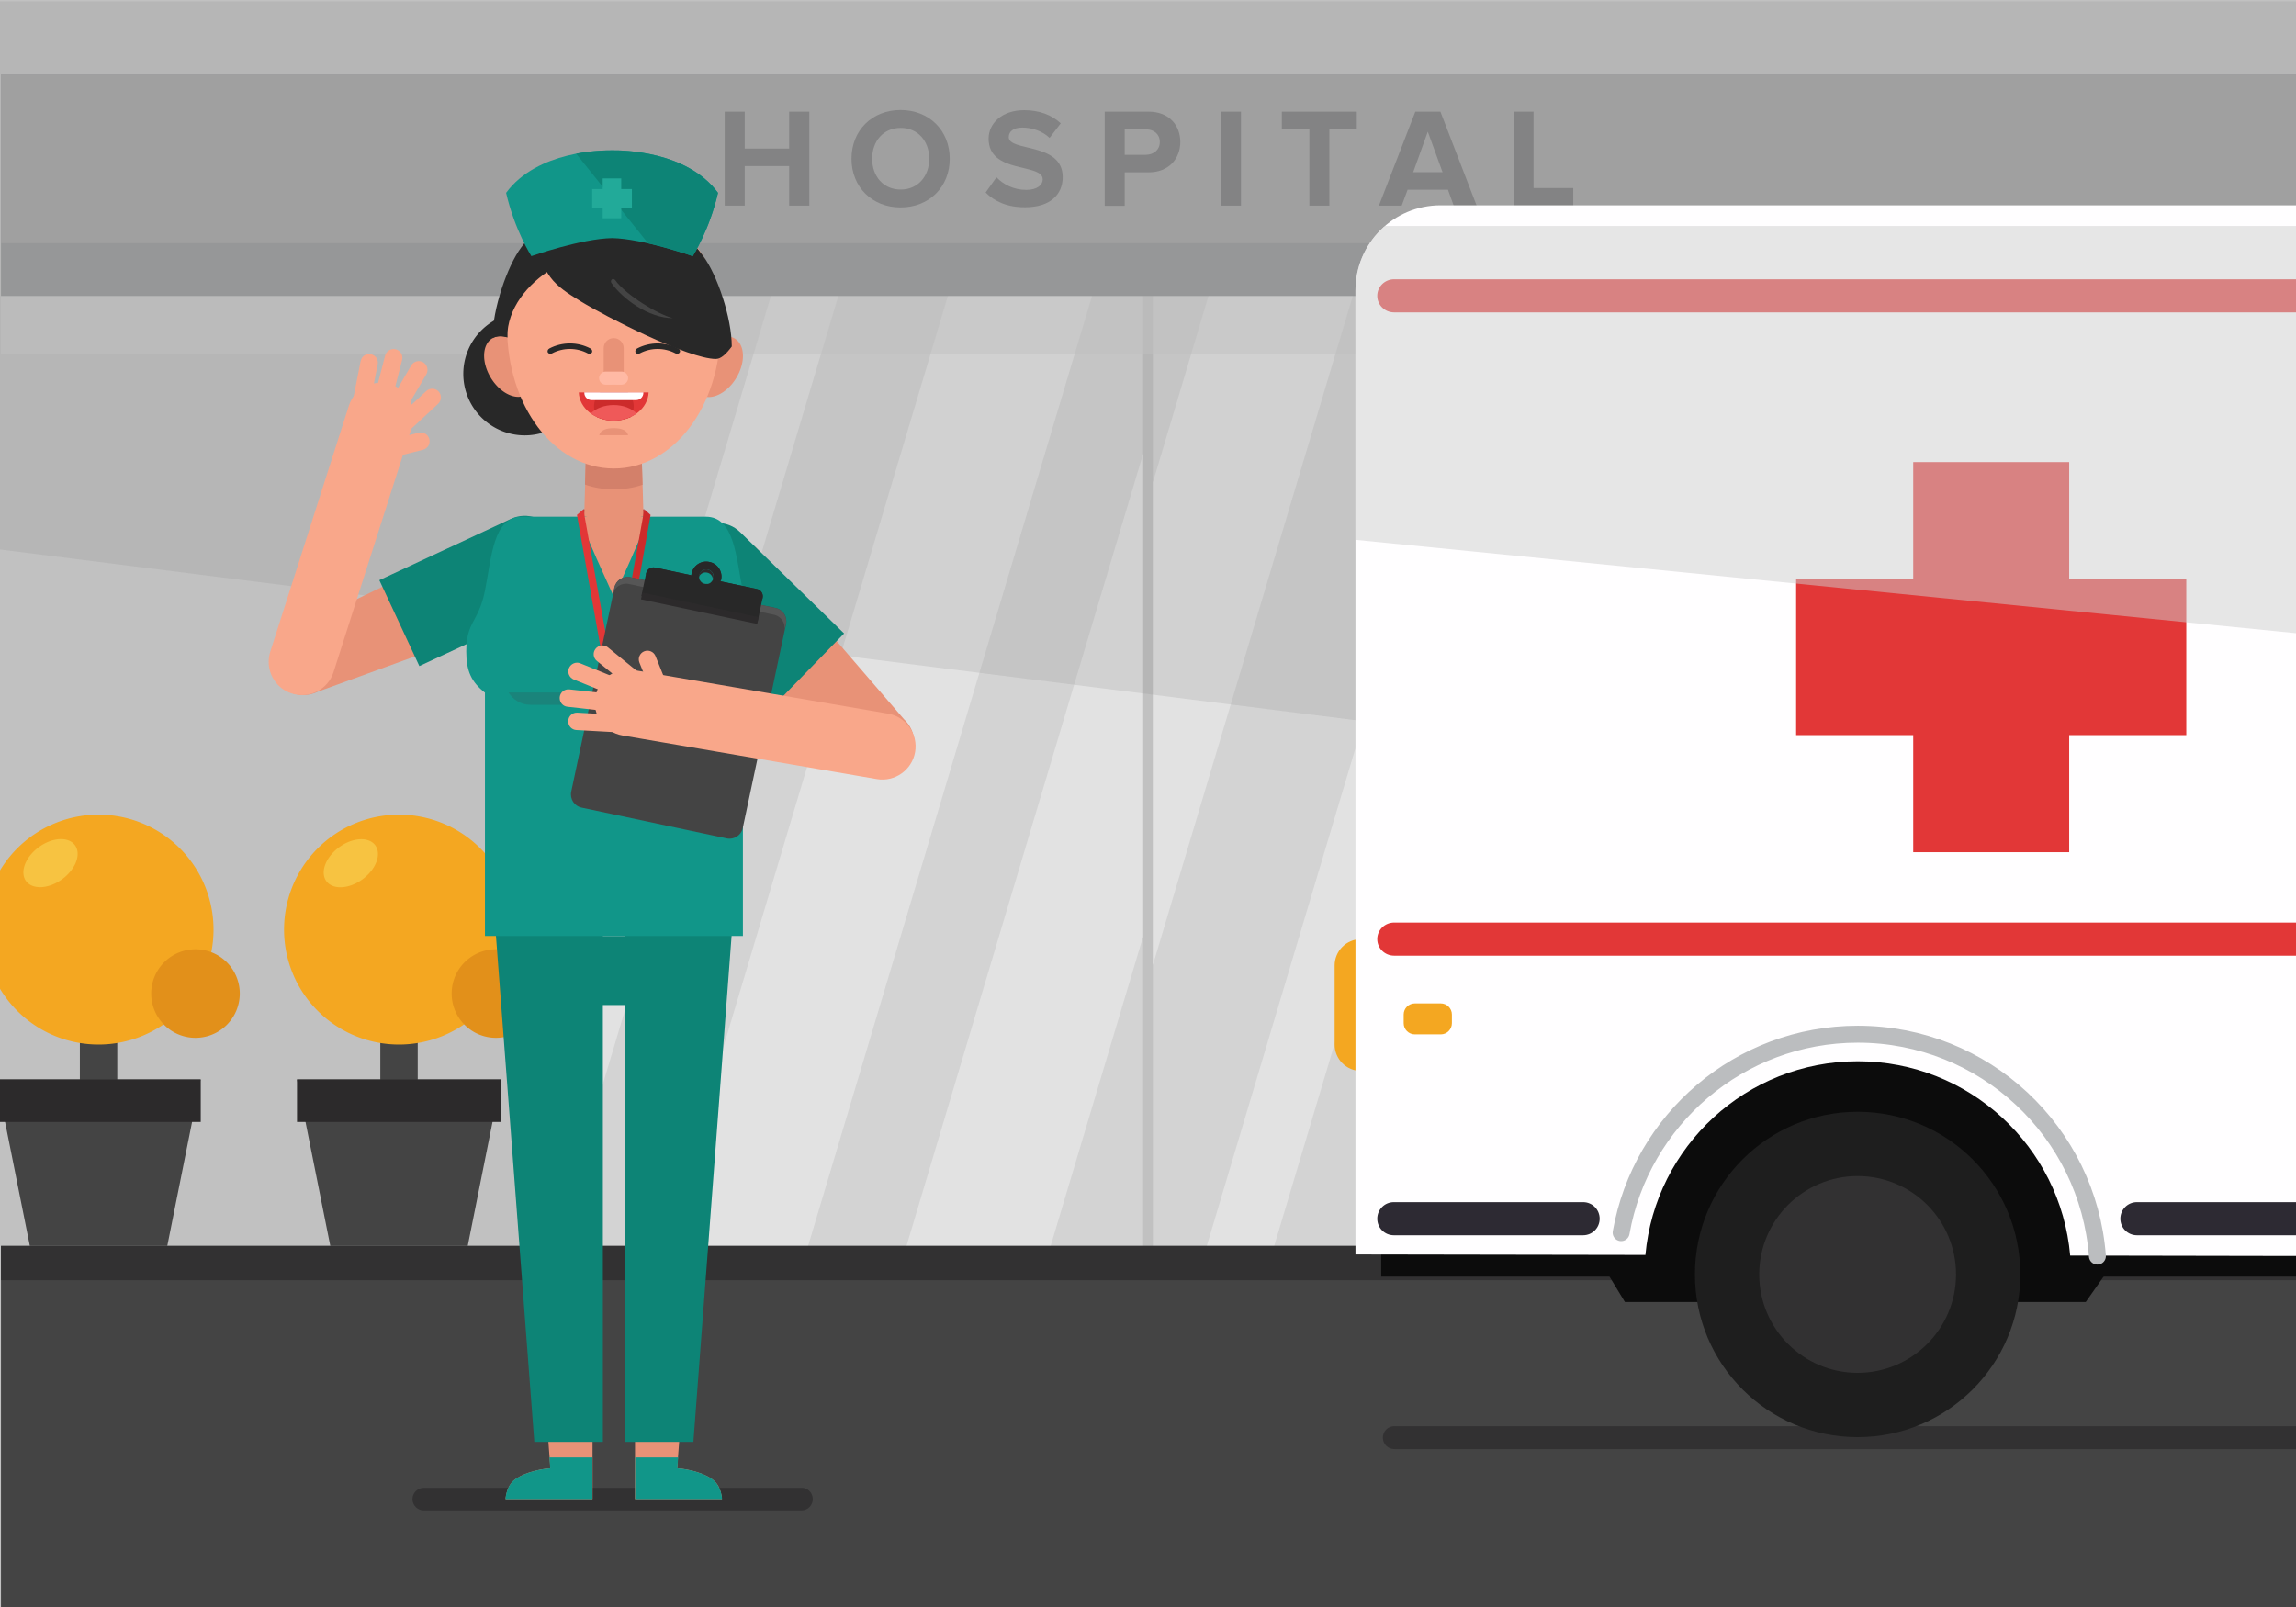 <?xml version="1.0" encoding="utf-8"?>
<svg id="master-artboard" viewBox="0 0 1400 980" version="1.1" xmlns="http://www.w3.org/2000/svg" x="0px" y="0px" style="enable-background:new 0 0 1400 980;" width="1400px" height="980px" xmlns:xlink="http://www.w3.org/1999/xlink">

<path d="M 0 0 H 1400 V 980 H 0 V 0 Z" class="st0" style="fill: rgb(193, 193, 193);" transform="matrix(1, 0, 0, 1, 0, 0)"/>
<g transform="matrix(1, 0, 0, 1, 0, 0)">
		<defs>
			<path d="M 0 0 H 1400 V 980 H 0 V 0 Z" id="SVGID_1_"/>
		</defs>
		<clipPath id="SVGID_2_">
			<use style="overflow:visible;" xlink:href="#SVGID_1_"/>
		</clipPath>
		<g class="st1" style="clip-path: url('#SVGID_2_');">
			<path d="M 231.9 616.9 H 254.7 V 671.2 H 231.9 V 616.9 Z" class="st2" style="fill: rgb(68, 68, 68);"/>
			<path d="M 313.4 566.9 A 70.1 70.1 0 0 1 243.3 637 A 70.1 70.1 0 0 1 173.2 566.9 A 70.1 70.1 0 0 1 243.3 496.8 A 70.1 70.1 0 0 1 313.4 566.9 Z" class="st3" style="fill: rgb(244, 167, 33);"/>
			<path d="M 329.4 605.9 A 27 27 0 0 1 302.4 632.9 A 27 27 0 0 1 275.4 605.9 A 27 27 0 0 1 302.4 578.9 A 27 27 0 0 1 329.4 605.9 Z" class="st4" style="fill: rgb(226, 144, 26);"/>
			
				<path d="M 232.7 526.6 A 18.5 12.1 0 0 1 214.2 538.7 A 18.5 12.1 0 0 1 195.7 526.6 A 18.5 12.1 0 0 1 214.2 514.5 A 18.5 12.1 0 0 1 232.7 526.6 Z" transform="matrix(0.806 -0.591 0.591 0.806 -269.946 228.589)" class="st5" style="fill: rgb(247, 195, 65);"/>
			<path d="M 274.4 658.3 L 212.1 658.3 L 181.1 658.3 L 201.4 759.8 L 212.1 759.8 L 274.4 759.8 L 285.2 759.8 L 305.5 658.3 Z" class="st2" style="fill: rgb(68, 68, 68);"/>
			<path d="M 181.1 658.3 H 305.6 V 684.2 H 181.1 V 658.3 Z" class="st6" style="fill: rgb(44, 42, 43);"/>
		</g>
		<g class="st1" style="clip-path: url('#SVGID_2_');">
			<path d="M 48.7 616.9 H 71.5 V 671.2 H 48.7 V 616.9 Z" class="st2" style="fill: rgb(68, 68, 68);"/>
			<path d="M 130.2 566.9 A 70.1 70.1 0 0 1 60.1 637 A 70.1 70.1 0 0 1 -10 566.9 A 70.1 70.1 0 0 1 60.1 496.8 A 70.1 70.1 0 0 1 130.2 566.9 Z" class="st3" style="fill: rgb(244, 167, 33);"/>
			<path d="M 146.2 605.9 A 27 27 0 0 1 119.2 632.9 A 27 27 0 0 1 92.2 605.9 A 27 27 0 0 1 119.2 578.9 A 27 27 0 0 1 146.2 605.9 Z" class="st4" style="fill: rgb(226, 144, 26);"/>
			
				<path d="M 49.5 526.6 A 18.5 12.1 0 0 1 31 538.7 A 18.5 12.1 0 0 1 12.5 526.6 A 18.5 12.1 0 0 1 31 514.5 A 18.5 12.1 0 0 1 49.5 526.6 Z" transform="matrix(0.806 -0.591 0.591 0.806 -305.407 120.257)" class="st5" style="fill: rgb(247, 195, 65);"/>
			<path d="M 91.2 658.3 L 28.9 658.3 L -2.1 658.3 L 18.2 759.8 L 28.9 759.8 L 91.2 759.8 L 102 759.8 L 122.3 658.3 Z" class="st2" style="fill: rgb(68, 68, 68);"/>
			<path d="M -2.1 658.3 H 122.4 V 684.2 H -2.1 V 658.3 Z" class="st6" style="fill: rgb(44, 42, 43);"/>
		</g>
		<g class="st1" style="clip-path: url('#SVGID_2_');">
			<g>
				<path d="M 367.4 180.4 H 697 V 780.7 H 367.4 V 180.4 Z" class="st7" style="fill: rgb(211, 211, 211);"/>
				<path d="M 703 180.4 H 1032.6 V 780.7 H 703 V 180.4 Z" class="st7" style="fill: rgb(211, 211, 211);"/>
				<path d="M 486.5 780.7 L 398.6 780.7 L 578 180.4 L 665.9 180.4 Z" class="st8" style="fill: rgb(226, 226, 226);"/>
				<path d="M 697 276.8 L 546.5 780.7 L 634.4 780.7 L 697 571.2 Z" class="st8" style="fill: rgb(226, 226, 226);"/>
				<path d="M 703 588.4 L 824.9 180.4 L 736.9 180.4 L 703 294.1 Z" class="st8" style="fill: rgb(226, 226, 226);"/>
				<path d="M 770.7 780.7 L 729.6 780.7 L 908.9 180.4 L 950.1 180.4 Z" class="st8" style="fill: rgb(226, 226, 226);"/>
				<path d="M 367.4 661.8 L 511.2 180.4 L 470.1 180.4 L 367.4 524.1 Z" class="st8" style="fill: rgb(226, 226, 226);"/>
				<path d="M 1032.6 180.4 L 1005.9 180.4 L 826.5 780.7 L 950.1 780.7 L 1032.6 269.8 Z" class="st8" style="fill: rgb(226, 226, 226);"/>
			</g>
		</g>
		<path d="M 0.6 80.7 H 1400.6 V 215.8 H 0.6 V 80.7 Z" class="st9" style="opacity: 0.5; clip-path: url('#SVGID_2_'); fill: rgb(206, 206, 206);"/>
		<path d="M 0.6 45.4 H 1400.6 V 180.5 H 0.6 V 45.4 Z" class="st10" style="clip-path: url('#SVGID_2_'); fill: rgb(152, 154, 155);"/>
		<path d="M 0.6 45.4 H 1400.6 V 148.3 H 0.6 V 45.4 Z" class="st11" style="clip-path: url('#SVGID_2_'); fill: rgb(165, 165, 165);"/>
		<g class="st1" style="clip-path: url('#SVGID_2_');">
			<path class="st12" d="M481.2,125.4v-24.1h-27.1v24.1h-12.2V68.1h12.2v22.5h27.1V68.1h12.3v57.3H481.2z" style="fill: rgb(129, 129, 130);"/>
			<path class="st12" d="M519.2,96.8c0-17.3,12.6-29.7,29.9-29.7c17.4,0,30,12.4,30,29.7c0,17.3-12.6,29.7-30,29.7&#10;&#9;&#9;&#9;&#9;C531.8,126.5,519.2,114.1,519.2,96.8z M566.6,96.8c0-10.7-6.9-18.8-17.4-18.8c-10.6,0-17.4,8.1-17.4,18.8&#10;&#9;&#9;&#9;&#9;c0,10.7,6.8,18.8,17.4,18.8C559.7,115.6,566.6,107.5,566.6,96.8z" style="fill: rgb(129, 129, 130);"/>
			<path class="st12" d="M601,117.4l6.6-9.3c4,4.2,10.3,7.7,18.2,7.7c6.7,0,10-3.1,10-6.4c0-10.1-33-3.2-33-24.8&#10;&#9;&#9;&#9;&#9;c0-9.5,8.3-17.4,21.7-17.4c9.1,0,16.7,2.8,22.3,8l-6.8,8.9c-4.6-4.3-10.8-6.3-16.7-6.3c-5.2,0-8.2,2.3-8.2,5.8&#10;&#9;&#9;&#9;&#9;c0,9.1,32.9,3,32.9,24.4c0,10.5-7.5,18.4-22.9,18.4C614.3,126.5,606.3,122.8,601,117.4z" style="fill: rgb(129, 129, 130);"/>
			<path class="st12" d="M673.6,125.4V68.1h26.8c12.5,0,19.3,8.4,19.3,18.5c0,10-6.9,18.5-19.3,18.5h-14.6v20.4H673.6z M707.2,86.6&#10;&#9;&#9;&#9;&#9;c0-4.8-3.6-7.7-8.4-7.7h-13v15.5h13C703.6,94.3,707.2,91.3,707.2,86.6z" style="fill: rgb(129, 129, 130);"/>
			<path class="st12" d="M744.5,125.4V68.1h12.2v57.3H744.5z" style="fill: rgb(129, 129, 130);"/>
			<path class="st12" d="M798.4,125.4V78.8h-16.8V68.1h45.7v10.7h-16.7v46.6H798.4z" style="fill: rgb(129, 129, 130);"/>
			<path class="st12" d="M886.4,125.4l-3.5-9.7h-24.6l-3.6,9.7h-13.9L863,68.1h15.3l22.1,57.3H886.4z M870.6,80.3l-8.9,24.7h17.9&#10;&#9;&#9;&#9;&#9;L870.6,80.3z" style="fill: rgb(129, 129, 130);"/>
			<path class="st12" d="M922.9,125.4V68.1h12.2v46.6h24.2v10.7H922.9z" style="fill: rgb(129, 129, 130);"/>
		</g>
		<path d="M 0.6 759.8 H 1400.6 V 980.8 H 0.6 V 759.8 Z" class="st13" style="clip-path: url('#SVGID_2_'); fill: rgb(68, 68, 68);"/>
		<path class="st14" d="M1714.3,876.7c0,3.9-3.1,7-7,7H850.2c-3.9,0-7-3.1-7-7l0,0c0-3.9,3.1-7,7-7h857.1&#10;&#9;&#9;&#9;C1711.2,869.7,1714.3,872.8,1714.3,876.7L1714.3,876.7z" style="clip-path: url('#SVGID_2_'); fill: rgb(50, 49, 50);"/>
		<path d="M 0.6 759.8 H 1400.6 V 780.7 H 0.6 V 759.8 Z" class="st14" style="clip-path: url('#SVGID_2_'); fill: rgb(50, 49, 50);"/>
		<path d="M -0.1 0.8 L -0.1 335.1 L 1400.6 511.5 L 1400.6 0.8 Z" class="st15" style="opacity: 0.2; clip-path: url('#SVGID_2_'); fill: rgb(140, 140, 140);"/>
		<g class="st1" style="clip-path: url('#SVGID_2_');">
			<path class="st16" d="M193.8,421.8c-10,4.9-22.2,0.7-27.1-9.3l0,0c-4.9-10.1-0.7-22.2,9.3-27.1l120.3-58&#10;&#9;&#9;&#9;&#9;c10.1-4.9,22.2-0.7,27.1,9.3l0,0c4.9,10.1,10.4,33,0.3,37.9L193.8,421.8z" style="fill: rgb(232, 146, 119);"/>
			<path class="st17" d="M255.7,406.2l80.3-37.4c9.9-4.6,14.2-16.4,9.6-26.3l-7.7-16.5c-4.6-9.9-16.4-14.2-26.3-9.6l-80.3,37.4&#10;&#9;&#9;&#9;&#9;L255.7,406.2z" style="fill: rgb(13, 132, 118);"/>
			<g>
				<path class="st18" d="M495.6,914.2c0,3.8-3.1,6.9-6.9,6.9H258.4c-3.8,0-6.9-3.1-6.9-6.9l0,0c0-3.8,3.1-6.9,6.9-6.9h230.3&#10;&#9;&#9;&#9;&#9;&#9;C492.5,907.2,495.6,910.3,495.6,914.2L495.6,914.2z" style="fill: rgb(50, 49, 50);"/>
				<g>
					<g>
						<g>
							<path class="st16" d="M313,903.1c4.8-4.4,14.7-7.1,22.6-7.7l-15.6-207.1h41.3v225.9h-53C308.3,914.2,308.6,907.1,313,903.1z" style="fill: rgb(232, 146, 119);"/>
							<path d="M 367.6 879.3 L 367.6 564 L 301.9 564 L 325.8 879.3 Z" class="st17" style="fill: rgb(13, 132, 118);"/>
							<path class="st16" d="M435.5,903.1c-4.8-4.4-14.7-7.1-22.6-7.7l15.6-207.1h-41.3v225.9h53C440.2,914.2,440,907.1,435.5,903.1&#10;&#9;&#9;&#9;&#9;&#9;&#9;&#9;&#9;z" style="fill: rgb(232, 146, 119);"/>
							<path d="M 380.9 879.3 L 380.9 564 L 446.6 564 L 422.8 879.3 Z" class="st17" style="fill: rgb(13, 132, 118);"/>
							<path d="M 340.9 570.8 H 414.8 V 612.9 H 340.9 V 570.8 Z" class="st17" style="fill: rgb(13, 132, 118);"/>
							<path class="st19" d="M413.5,888.8l-0.5,6.6c7.9,0.6,17.8,3.3,22.6,7.7c4.4,4.1,4.7,11.1,4.7,11.1h-53v-25.4H413.5z" style="fill: rgb(17, 150, 137);"/>
							<path class="st19" d="M335,888.8l0.5,6.6c-7.9,0.6-17.8,3.3-22.6,7.7c-4.4,4.1-4.7,11.1-4.7,11.1h53v-25.4H335z" style="fill: rgb(17, 150, 137);"/>
						</g>
						<g>
							<path d="M 355.7 310.6 H 392.9 V 315.2 H 355.7 V 310.6 Z" id="XMLID_272_" class="st20" style="fill: rgb(181, 36, 36);"/>
							<path d="M 392.5 318.9 L 356.1 318.9 L 358.2 247.2 L 390.4 247.2 Z" class="st16" style="fill: rgb(232, 146, 119);"/>
							<path class="st21" d="M356.7,295.5c5.6,2,11.4,2.9,17.5,2.9c6.1,0,12-0.8,17.6-2.8l-1.5-47.6h-32.2L356.7,295.5z" style="fill: rgb(211, 128, 106);"/>
							<g>
								<path d="M 357.5 228 A 37.5 37.5 0 0 1 320 265.5 A 37.5 37.5 0 0 1 282.5 228 A 37.5 37.5 0 0 1 320 190.5 A 37.5 37.5 0 0 1 357.5 228 Z" class="st22" style="fill: rgb(40, 40, 40);"/>
								
									<path d="M 323.9 223.4 A 13.2 20.1 0 0 1 310.7 243.5 A 13.2 20.1 0 0 1 297.5 223.4 A 13.2 20.1 0 0 1 310.7 203.3 A 13.2 20.1 0 0 1 323.9 223.4 Z" transform="matrix(0.855 -0.518 0.518 0.855 -70.819 193.467)" class="st16" style="fill: rgb(232, 146, 119);"/>
								
									<path d="M 451 223.4 A 13.2 20.1 0 0 1 437.8 243.5 A 13.2 20.1 0 0 1 424.6 223.4 A 13.2 20.1 0 0 1 437.8 203.3 A 13.2 20.1 0 0 1 451 223.4 Z" transform="matrix(-0.855 -0.518 0.518 -0.855 696.26 641.439)" class="st16" style="fill: rgb(232, 146, 119);"/>
							</g>
							<path class="st23" d="M439.4,199.5c0,49-29.2,86.2-65.1,86.2c-36.6,0-65.1-38.3-65.1-86.2c0-49,29.2-71.5,65.1-71.5&#10;&#9;&#9;&#9;&#9;&#9;&#9;&#9;&#9;C410.2,128,439.4,150.6,439.4,199.5z" style="fill: rgb(249, 167, 138);"/>
							<path class="st16" d="M383,265.4c-0.7-3.2-4.4-4.3-8.8-4.3c-4.4,0-8.1,1.1-8.8,4.3H383z" style="fill: rgb(232, 146, 119);"/>
							<path class="st22" d="M374.3,116.1c9.2,0-9.5,15.9-21.3,21.5c0,24.8-0.9,16.8-16.1,26.1c-15.4,9.5-27.6,24.5-27.6,41.9&#10;&#9;&#9;&#9;&#9;&#9;&#9;&#9;&#9;c-3-0.7-6.1-0.9-9,0.6c0-17.7,9-43.9,17.5-55.3C332.6,130.8,351,116.1,374.3,116.1z" style="fill: rgb(40, 40, 40);"/>
							<path class="st22" d="M372.1,121.2c-9.2,0-31.4,9.9-43.6,21.5c0,24.8,10.3,31.7,25.5,41c15.4,9.5,66,35.2,82.5,35.2&#10;&#9;&#9;&#9;&#9;&#9;&#9;&#9;&#9;c3.1,0,6.3-3,9.7-7.6c0-17.7-9-43.9-17.5-55.3C413.8,135.9,395.4,121.2,372.1,121.2z" style="fill: rgb(40, 40, 40);"/>
							<path class="st16" d="M551.2,438.6c8.2,7.7,8.6,20.5,0.9,28.6l0,0c-7.7,8.2-20.5,8.6-28.6,0.9l-96.9-91.9&#10;&#9;&#9;&#9;&#9;&#9;&#9;&#9;&#9;c-8.2-7.7-8.6-20.5-0.9-28.6l0,0c7.7-8.2,27.2-21.4,35.3-13.7L551.2,438.6z" style="fill: rgb(232, 146, 119);"/>
							<path class="st17" d="M514.7,386.3l-63.4-61.8c-7.8-7.6-20.3-7.5-28,0.4l-12.7,13c-7.6,7.8-7.5,20.3,0.4,28l63.4,61.8&#10;&#9;&#9;&#9;&#9;&#9;&#9;&#9;&#9;L514.7,386.3z" style="fill: rgb(13, 132, 118);"/>
							<path class="st19" d="M452.9,360.2c-4.1-20.3-5-45.1-22.5-45.1h-41.3h-3.6h-67.3c-17.6,0-18.4,24.8-22.5,45.1&#10;&#9;&#9;&#9;&#9;&#9;&#9;&#9;&#9;c-3.9,19.6-11.4,18.5-11.4,37.1c0,12,3.2,18.7,11.4,25.1v148.4h89.8h3.6h63.9V422.4c8.2-6.4,11.4-13.1,11.4-25.1&#10;&#9;&#9;&#9;&#9;&#9;&#9;&#9;&#9;C464.3,378.7,456.9,379.9,452.9,360.2z" style="fill: rgb(17, 150, 137);"/>
							<path class="st16" d="M374.3,306.2c-6,0-14.2,9-18,9c-3.8,0-3.2,0-3.2,0c7.5,19,14,32.7,21.2,48.8&#10;&#9;&#9;&#9;&#9;&#9;&#9;&#9;&#9;c7.3-16.1,13.7-29.9,21.2-48.8c0,0,0.8,0-3.3,0C388.5,315.1,380.1,306.2,374.3,306.2z" style="fill: rgb(232, 146, 119);"/>
						</g>
					</g>
					<path class="st24" d="M310.1,422.3c2.8,4.5,7.7,7.5,13.3,7.5h101.7c5.6,0,10.5-3,13.3-7.5H310.1z" style="opacity: 0.2; fill: rgb(64, 64, 65);"/>
					<path class="st2" d="M410.2,194c-14.8,0-30.9-12-37.4-21.5c-0.5-0.7-0.3-1.6,0.3-2.1l0,0c0.6-0.5,1.5-0.3,2,0.4&#10;&#9;&#9;&#9;&#9;&#9;&#9;C381.6,179.9,401.3,191.8,410.2,194z" style="fill: rgb(68, 68, 68);"/>
				</g>
				<path class="st19" d="M437.8,117.6c-19-25.8-58.8-26-64.6-25.9c-5.8-0.1-45.6,0.1-64.6,25.9c5.2,22.7,15.4,38.6,15.4,38.6&#10;&#9;&#9;&#9;&#9;&#9;s30.6-10.7,49.2-11c18.6,0.3,49.2,11,49.2,11S432.6,140.3,437.8,117.6z" style="fill: rgb(17, 150, 137);"/>
				<path class="st17" d="M395.2,148.4c14.2,3.2,27.2,7.8,27.2,7.8s10.2-15.9,15.4-38.6c-19-25.8-58.8-26-64.6-25.9&#10;&#9;&#9;&#9;&#9;&#9;c-2.5,0-11.2,0-21.9,2L395.2,148.4z" style="fill: rgb(13, 132, 118);"/>
				<g>
					<path class="st16" d="M380.3,228.4c0,3.4-2.7,6.1-6.1,6.1l0,0c-3.4,0-6.1-2.7-6.1-6.1v-16.1c0-3.4,2.7-6.1,6.1-6.1l0,0&#10;&#9;&#9;&#9;&#9;&#9;&#9;c3.4,0,6.1,2.7,6.1,6.1V228.4z" style="fill: rgb(232, 146, 119);"/>
					<path class="st25" d="M383,230.6c0-2.2-1.8-4-4-4h-9.7c-2.2,0-4,1.8-4,4l0,0c0,2.2,1.8,4,4,4h9.7&#10;&#9;&#9;&#9;&#9;&#9;&#9;C381.3,234.5,383,232.7,383,230.6L383,230.6z" style="fill: rgb(255, 185, 164);"/>
				</g>
				<g>
					<path class="st26" d="M352.9,239.3c0.4,9.6,9.8,17.2,21.3,17.2c11.5,0,20.9-7.6,21.3-17.2H352.9z" style="fill: rgb(226, 55, 55);"/>
					<path class="st27" d="M362.2,247.9c0,2.4,0.7,4.6,1.9,6.5c3,1.4,6.5,2.1,10.2,2.1c3.7,0,7.1-0.8,10.2-2.1&#10;&#9;&#9;&#9;&#9;&#9;&#9;c1.2-1.9,1.9-4.1,1.9-6.5c0-3.4-1.4-6.4-3.6-8.6h-16.8C363.6,241.5,362.2,244.5,362.2,247.9z" style="fill: rgb(204, 43, 43);"/>
					<path class="st28" d="M387.9,244c2.4,0,4.4-2,4.4-4.4c0-0.1,0-0.2,0-0.3h-36c0,0.1,0,0.2,0,0.3c0,2.4,2,4.4,4.4,4.4H387.9z" style="fill: rgb(255, 255, 255);"/>
					<path class="st29" d="M388.2,252.1c-3.2-3.1-8.2-5.1-14-5.1c-5.7,0-10.8,2-14,5.1c3.7,2.7,8.6,4.4,14,4.4&#10;&#9;&#9;&#9;&#9;&#9;&#9;C379.6,256.5,384.5,254.8,388.2,252.1z" style="fill: rgb(239, 89, 89);"/>
				</g>
				<g>
					<path class="st22" d="M360.9,215c-0.5,0.8-1.6,1-2.5,0.5c-6.8-3.6-15-3.6-21.8,0c-0.9,0.5-2,0.3-2.5-0.5l0,0&#10;&#9;&#9;&#9;&#9;&#9;&#9;c-0.5-0.8-0.1-2,0.9-2.5c7.8-4.1,17.2-4.1,25,0C361,213,361.4,214.2,360.9,215L360.9,215z" style="fill: rgb(40, 40, 40);"/>
					<path class="st22" d="M414.4,215c-0.5,0.8-1.6,1-2.5,0.5c-6.8-3.6-15-3.6-21.8,0c-0.9,0.5-2,0.3-2.5-0.5l0,0&#10;&#9;&#9;&#9;&#9;&#9;&#9;c-0.5-0.8-0.1-2,0.9-2.5c7.8-4.1,17.2-4.1,25,0C414.6,213,415,214.2,414.4,215L414.4,215z" style="fill: rgb(40, 40, 40);"/>
				</g>
			</g>
			<path d="M 385.3 115.3 L 378.8 115.3 L 378.8 108.8 L 367.5 108.8 L 367.5 115.3 L 361.1 115.3 L 361.1 126.6 L 367.5 126.6 L 367.5 133.1 L 378.8 133.1 L 378.8 126.6 L 385.3 126.6 Z" class="st30" style="fill: rgb(34, 170, 153);"/>
			<g id="XMLID_273_">
				<g id="XMLID_193_">
					<path id="XMLID_266_" class="st31" d="M361.1,471.8v-33c0-2.4,2-4.4,4.4-4.4H383c2.4,0,4.4,2,4.4,4.4v33c0,2.4-2,4.4-4.4,4.4&#10;&#9;&#9;&#9;&#9;&#9;&#9;h-17.5C363.1,476.2,361.1,474.2,361.1,471.8z" style="fill: rgb(199, 200, 202);"/>
					<path id="XMLID_274_" class="st31" d="M381.1,432.9h-13.6c-2.2,0-5.4,2.2-6.2,4.4l3.7-2.8c0,0.9,0.7,1.6,1.6,1.6h-0.9h1h15.2&#10;&#9;&#9;&#9;&#9;&#9;&#9;c0.9,0,1.6-0.8,1.6-1.7l3.7,2.8C386.4,435.1,383.3,432.9,381.1,432.9z" style="fill: rgb(199, 200, 202);"/>
					<g id="XMLID_263_">
						<path d="M 367.9 436.7 A 0.9 0.9 0 0 1 367 437.6 A 0.9 0.9 0 0 1 366.1 436.7 A 0.9 0.9 0 0 1 367 435.8 A 0.9 0.9 0 0 1 367.9 436.7 Z" id="XMLID_265_" class="st32" style="fill: rgb(220, 221, 222);"/>
						<path d="M 382.4 436.7 A 0.9 0.9 0 0 1 381.5 437.6 A 0.9 0.9 0 0 1 380.6 436.7 A 0.9 0.9 0 0 1 381.5 435.8 A 0.9 0.9 0 0 1 382.4 436.7 Z" id="XMLID_264_" class="st32" style="fill: rgb(220, 221, 222);"/>
					</g>
					<path id="XMLID_262_" class="st28" d="M362.8,473.1v-32.6c0-0.8,0.7-1.5,1.5-1.5h20c0.8,0,1.5,0.7,1.5,1.5v32.6&#10;&#9;&#9;&#9;&#9;&#9;&#9;c0,0.8-0.7,1.5-1.5,1.5h-20C363.5,474.5,362.8,473.9,362.8,473.1z" style="fill: rgb(255, 255, 255);"/>
					<path id="XMLID_261_" class="st32" d="M377.1,437.4h-5.6c-0.4,0-0.7-0.3-0.7-0.7l0,0c0-0.4,0.3-0.7,0.7-0.7h5.6&#10;&#9;&#9;&#9;&#9;&#9;&#9;c0.4,0,0.7,0.3,0.7,0.7l0,0C377.9,437.1,377.5,437.4,377.1,437.4z" style="fill: rgb(220, 221, 222);"/>
					<g id="XMLID_206_">
						<path d="M 369.3 443 H 379.4 V 453.1 H 369.3 V 443 Z" id="XMLID_260_" class="st33" style="fill: rgb(27, 74, 109);"/>
						<g id="XMLID_251_">
							<defs>
								<path d="M 369.3 443 H 379.4 V 453.1 H 369.3 V 443 Z" id="XMLID_252_"/>
							</defs>
							<clipPath id="XMLID_2_">
								<use style="overflow:visible;" xlink:href="#XMLID_252_"/>
							</clipPath>
						</g>
					</g>
					<path d="M 365.2 460 H 383.5 V 462.5 H 365.2 V 460 Z" id="XMLID_205_" class="st32" style="fill: rgb(220, 221, 222);"/>
					<path d="M 365.2 463.8 H 383.5 V 466.3 H 365.2 V 463.8 Z" id="XMLID_196_" class="st32" style="fill: rgb(220, 221, 222);"/>
					<path d="M 369.3 455.9 H 379.4 V 456.5 H 369.3 V 455.9 Z" id="XMLID_195_" class="st32" style="fill: rgb(220, 221, 222);"/>
					<path d="M 372.1 454.5 H 376.5 V 455.1 H 372.1 V 454.5 Z" id="XMLID_194_" class="st32" style="fill: rgb(220, 221, 222);"/>
				</g>
				<g id="XMLID_191_">
					<g id="XMLID_270_">
						<path d="M 392.9 310.6 L 371.9 427 L 376.6 427 L 396.7 314 Z" id="XMLID_271_" class="st27" style="fill: rgb(204, 43, 43);"/>
					</g>
					<path d="M 355.7 310.6 L 376.6 427 L 371.9 427 L 351.8 314 Z" id="XMLID_269_" class="st26" style="fill: rgb(226, 55, 55);"/>
					<path d="M 371.9 426.9 H 376.6 V 436.1 H 371.9 V 426.9 Z" id="XMLID_268_" class="st29" style="fill: rgb(239, 89, 89);"/>
					<path d="M 371.4 430.9 H 377.1 V 432.3 H 371.4 V 430.9 Z" id="XMLID_267_" class="st26" style="fill: rgb(226, 55, 55);"/>
				</g>
			</g>
			<g>
				<path class="st23" d="M255.3,263.9c2.9-0.7,5.7,1,6.5,3.9l0,0c0.7,2.9-1,5.7-3.9,6.5l-13.5,3.4c-2.9,0.7-5.7-1-6.5-3.9l0,0&#10;&#9;&#9;&#9;&#9;&#9;c-0.7-2.9,1-5.7,3.9-6.5L255.3,263.9z" style="fill: rgb(249, 167, 138);"/>
				<path class="st23" d="M225.4,247c-0.6,2.9-3.3,4.8-6.2,4.2l0,0c-2.9-0.6-4.8-3.3-4.2-6.2l4.9-24.8c0.6-2.9,3.3-4.8,6.2-4.2l0,0&#10;&#9;&#9;&#9;&#9;&#9;c2.9,0.6,4.8,3.3,4.2,6.2L225.4,247z" style="fill: rgb(249, 167, 138);"/>
				<path class="st23" d="M238.9,243.9c-0.7,2.9-3.6,4.6-6.5,3.9l0,0c-2.8-0.7-4.6-3.6-3.9-6.5l6.3-24.4c0.7-2.8,3.6-4.6,6.5-3.9&#10;&#9;&#9;&#9;&#9;&#9;l0,0c2.8,0.7,4.6,3.6,3.9,6.5L238.9,243.9z" style="fill: rgb(249, 167, 138);"/>
				<path class="st23" d="M250.7,222.9c1.5-2.6,4.7-3.4,7.3-2l0,0c2.5,1.5,3.4,4.7,2,7.3L247.2,250c-1.5,2.6-4.7,3.4-7.3,2l0,0&#10;&#9;&#9;&#9;&#9;&#9;c-2.5-1.5-3.4-4.7-2-7.3L250.7,222.9" style="fill: rgb(249, 167, 138);"/>
				<path class="st23" d="M248.7,263.4c-2.1,2-5.5,1.9-7.5-0.2l0,0c-2-2.1-1.9-5.5,0.2-7.5l18.5-17.2c2.1-2,5.5-1.9,7.5,0.2l0,0&#10;&#9;&#9;&#9;&#9;&#9;c2,2.1,1.9,5.5-0.2,7.5L248.7,263.4z" style="fill: rgb(249, 167, 138);"/>
				<path class="st23" d="M212.7,247.5c3.4-10.7,14.8-16.5,25.5-13.1l0,0c10.7,3.4,16.5,14.8,13.1,25.5l-47.9,149.9&#10;&#9;&#9;&#9;&#9;&#9;c-3.4,10.7-14.8,16.5-25.5,13.1l0,0c-10.7-3.4-16.5-14.8-13.1-25.5L212.7,247.5z" style="fill: rgb(249, 167, 138);"/>
			</g>
			<g>
				<g>
					<path class="st2" d="M452.9,505c-0.9,4.4-5.3,7.2-9.7,6.3l-88.6-18.8c-4.4-0.9-7.2-5.3-6.3-9.7l26.4-124.5&#10;&#9;&#9;&#9;&#9;&#9;&#9;c0.9-4.4,5.3-7.2,9.7-6.3l88.6,18.8c4.4,0.9,7.2,5.3,6.3,9.7L452.9,505z" style="fill: rgb(68, 68, 68);"/>
					<g>
						<path class="st34" d="M472.9,370.8l-88.6-18.8c-4.4-0.9-8.8,1.9-9.7,6.3l-0.9,4.1c0.9-4.4,5.3-7.2,9.7-6.3l88.6,18.8&#10;&#9;&#9;&#9;&#9;&#9;&#9;&#9;c4.4,0.9,7.2,5.3,6.3,9.7l0.9-4.1C480.2,376.1,477.3,371.7,472.9,370.8z" style="fill: rgb(86, 86, 86);"/>
					</g>
					<g>
						<path class="st22" d="M462.1,378.4l2.9-13.8c0.5-2.4-1-4.9-3.5-5.4l-22.1-4.7c0.1-0.3,0.2-0.6,0.3-0.9c1.1-5-2.1-9.9-7.1-10.9&#10;&#9;&#9;&#9;&#9;&#9;&#9;&#9;c-5-1.1-9.9,2.1-10.9,7.1c-0.1,0.3-0.1,0.6-0.2,1l-22.1-4.7c-2.4-0.5-4.9,1-5.4,3.5l-2.9,13.8L462.1,378.4z M431.6,347.3&#10;&#9;&#9;&#9;&#9;&#9;&#9;&#9;c2.4,0.5,4,2.9,3.4,5.3c-0.1,0.3-0.2,0.6-0.3,0.9c-0.1,0.3-0.3,0.6-0.6,0.9c0,0,0,0,0,0.1c-0.1,0.1-0.1,0.1-0.2,0.2&#10;&#9;&#9;&#9;&#9;&#9;&#9;&#9;c0,0-0.1,0.1-0.1,0.1c-0.1,0.1-0.1,0.1-0.2,0.2c0,0-0.1,0.1-0.1,0.1c-0.1,0.1-0.1,0.1-0.2,0.2c0,0-0.1,0.1-0.1,0.1&#10;&#9;&#9;&#9;&#9;&#9;&#9;&#9;c-0.1,0-0.1,0.1-0.2,0.1c0,0-0.1,0.1-0.1,0.1c-0.1,0-0.1,0.1-0.2,0.1c-0.1,0-0.2,0.1-0.3,0.1c-0.1,0-0.2,0.1-0.2,0.1&#10;&#9;&#9;&#9;&#9;&#9;&#9;&#9;c-0.1,0-0.1,0.1-0.2,0.1c-0.1,0-0.1,0-0.2,0c-0.1,0-0.1,0-0.2,0.1c-0.1,0-0.1,0-0.2,0c-0.1,0-0.2,0-0.2,0c-0.1,0-0.1,0-0.2,0&#10;&#9;&#9;&#9;&#9;&#9;&#9;&#9;c-0.1,0-0.2,0-0.2,0c-0.1,0-0.1,0-0.2,0c-0.1,0-0.2,0-0.3,0c0,0-0.1,0-0.1,0c-0.1,0-0.3,0-0.4-0.1c-0.1,0-0.3-0.1-0.4-0.1&#10;&#9;&#9;&#9;&#9;&#9;&#9;&#9;c0,0-0.1,0-0.1,0c-0.1,0-0.2-0.1-0.3-0.1c-0.1,0-0.1,0-0.2-0.1c-0.1,0-0.2-0.1-0.2-0.1c-0.1,0-0.1-0.1-0.2-0.1&#10;&#9;&#9;&#9;&#9;&#9;&#9;&#9;c-0.1,0-0.1-0.1-0.2-0.1c0,0-0.1-0.1-0.1-0.1c-0.1,0-0.1-0.1-0.2-0.1c0,0-0.1-0.1-0.1-0.1c-0.1-0.1-0.1-0.1-0.2-0.2&#10;&#9;&#9;&#9;&#9;&#9;&#9;&#9;c-0.1-0.1-0.1-0.1-0.2-0.2c-0.1-0.1-0.1-0.2-0.2-0.2c0-0.1-0.1-0.1-0.1-0.2c0,0-0.1-0.1-0.1-0.1c0-0.1-0.1-0.1-0.1-0.2&#10;&#9;&#9;&#9;&#9;&#9;&#9;&#9;c0,0-0.1-0.1-0.1-0.1c0-0.1-0.1-0.1-0.1-0.2c0,0,0-0.1-0.1-0.1c0-0.1-0.1-0.2-0.1-0.2c0,0,0-0.1,0-0.1c0-0.1-0.1-0.2-0.1-0.3&#10;&#9;&#9;&#9;&#9;&#9;&#9;&#9;c0,0,0,0,0-0.1c-0.1-0.3-0.1-0.7-0.1-1c0-0.3,0-0.7,0.1-1C426.9,348.3,429.2,346.8,431.6,347.3z" style="fill: rgb(40, 40, 40);"/>
						<g>
							<path class="st22" d="M461.5,359.2l-22.1-4.7c0.1-0.3,0.2-0.6,0.3-0.9c1.1-5-2.1-9.9-7.1-10.9c-5-1.1-9.9,2.1-10.9,7.1&#10;&#9;&#9;&#9;&#9;&#9;&#9;&#9;&#9;c-0.1,0.3-0.1,0.6-0.2,1l-22.1-4.7c-2.4-0.5-4.9,1-5.4,3.5l-0.4,1.9c0.5-2.4,2.9-4,5.4-3.5l22.1,4.7c0-0.3,0.1-0.6,0.2-1&#10;&#9;&#9;&#9;&#9;&#9;&#9;&#9;&#9;c1.1-5,5.9-8.2,10.9-7.1c5,1.1,8.2,5.9,7.1,10.9c-0.1,0.3-0.2,0.6-0.3,0.9l22.1,4.7c2.4,0.5,4,2.9,3.5,5.4l0.4-1.9&#10;&#9;&#9;&#9;&#9;&#9;&#9;&#9;&#9;C465.6,362.1,464,359.7,461.5,359.2z" style="fill: rgb(40, 40, 40);"/>
							<path class="st6" d="M431.2,349.2c2.1,0.4,3.5,2.3,3.5,4.3c0.1-0.3,0.2-0.6,0.3-0.9c0.5-2.4-1-4.8-3.4-5.3&#10;&#9;&#9;&#9;&#9;&#9;&#9;&#9;&#9;c-2.4-0.5-4.8,1-5.3,3.4c-0.1,0.3-0.1,0.7-0.1,1C427.1,349.8,429.1,348.7,431.2,349.2z" style="fill: rgb(44, 42, 43);"/>
							
								<path d="M 390.4 368.6 H 462.9 V 372.8 H 390.4 V 368.6 Z" transform="matrix(-0.978 -0.207 0.207 -0.978 767.259 821.807)" class="st6" style="fill: rgb(44, 42, 43);"/>
						</g>
					</g>
				</g>
			</g>
			<g>
				<path class="st23" d="M389.9,404.1c-1.1-2.7,0.2-5.8,2.9-6.9l0,0c2.7-1.1,5.8,0.2,6.9,2.9l5.2,12.9c1.1,2.7-0.2,5.8-2.9,6.9l0,0&#10;&#9;&#9;&#9;&#9;&#9;c-2.7,1.1-5.8-0.2-6.9-2.9L389.9,404.1z" style="fill: rgb(249, 167, 138);"/>
				<path class="st23" d="M377.3,436c2.9,0.2,5.2,2.7,5,5.6l0,0c-0.1,2.9-2.6,5.2-5.6,5l-25.2-1.4c-2.9-0.1-5.2-2.6-5-5.6l0,0&#10;&#9;&#9;&#9;&#9;&#9;c0.1-2.9,2.6-5.2,5.6-5L377.3,436z" style="fill: rgb(249, 167, 138);"/>
				<path class="st23" d="M372.3,423.2c2.9,0.3,5,2.9,4.7,5.9l0,0c-0.3,2.9-2.9,5-5.9,4.7l-25.1-2.8c-2.9-0.3-5-2.9-4.7-5.9l0,0&#10;&#9;&#9;&#9;&#9;&#9;c0.3-2.9,2.9-5,5.9-4.7L372.3,423.2z" style="fill: rgb(249, 167, 138);"/>
				<path class="st23" d="M349.9,414.4c-2.7-1.1-4.1-4.2-3-6.9l0,0c1.1-2.7,4.2-4.1,6.9-3l23.4,9.5c2.7,1.1,4.1,4.2,3,6.9l0,0&#10;&#9;&#9;&#9;&#9;&#9;c-1.1,2.7-4.2,4.1-6.9,3L349.9,414.4" style="fill: rgb(249, 167, 138);"/>
				<path class="st23" d="M390.2,410.7c2.3,1.8,2.7,5.2,0.8,7.5l0,0c-1.8,2.3-5.2,2.7-7.5,0.8L364,403.1c-2.3-1.8-2.7-5.2-0.8-7.5&#10;&#9;&#9;&#9;&#9;&#9;l0,0c1.8-2.3,5.2-2.7,7.5-0.8L390.2,410.7z" style="fill: rgb(249, 167, 138);"/>
				<path class="st23" d="M379.5,448.5c-11-1.9-18.4-12.4-16.5-23.4l0,0c1.9-11,12.4-18.4,23.4-16.5l155.1,26.6&#10;&#9;&#9;&#9;&#9;&#9;c11,1.9,18.4,12.4,16.5,23.4l0,0c-1.9,11-12.4,18.4-23.4,16.5L379.5,448.5z" style="fill: rgb(249, 167, 138);"/>
			</g>
		</g>
		<g class="st1" style="clip-path: url('#SVGID_2_');">
			<g>
				<path d="M 1845 763.8 L 1623 763.8 L 1641.3 794 L 1845 794 Z" class="st35" style="fill: rgb(12, 12, 12);"/>
				<path d="M 1271.8 794 L 990.8 794 L 972.5 763.8 L 1293 763.8 Z" class="st35" style="fill: rgb(12, 12, 12);"/>
				<path d="M 1945.9 778.5 L 842.2 778.5 L 842.2 584.7 L 1664.7 564.6 L 2083.8 665.1 Z" class="st35" style="fill: rgb(12, 12, 12);"/>
				<path class="st3" d="M2117.6,637c0,8.9-7.2,16.1-16.1,16.1h-24.6c-8.9,0-16.1-7.2-16.1-16.1v-48.2c0-8.9,7.2-16.1,16.1-16.1&#10;&#9;&#9;&#9;&#9;&#9;h24.6c8.9,0,16.1,7.2,16.1,16.1V637z" style="fill: rgb(244, 167, 33);"/>
				<path class="st3" d="M870.6,637c0,8.9-7.2,16.1-16.1,16.1h-24.6c-8.9,0-16.1-7.2-16.1-16.1v-48.2c0-8.9,7.2-16.1,16.1-16.1h24.6&#10;&#9;&#9;&#9;&#9;&#9;c8.9,0,16.1,7.2,16.1,16.1V637z" style="fill: rgb(244, 167, 33);"/>
				<path class="st36" d="M2103.5,731.9V540.5c0,0-0.9-25.5-13.9-37.5c-13-12.1-159-64.1-159-64.1L1894.7,203v-25.9&#10;&#9;&#9;&#9;&#9;&#9;c0-28.7-23.2-51.9-51.9-51.9H878.4c-28.7,0-51.9,23.2-51.9,51.9V203v76.7V765l176.8,0.3c6-66.2,61.7-118.1,129.5-118.1&#10;&#9;&#9;&#9;&#9;&#9;c67.9,0,123.7,52.1,129.5,118.5l491.6,0.9c5.4-67.5,61.9-120.7,130.8-120.7c56.6,0,104.8,35.8,123.2,86H2103.5z" style="fill: rgb(255, 254, 255);"/>
				<path class="st26" d="M2088.9,572.7c0,5.6-4.6,10.1-10.3,10.1H850.1c-5.7,0-10.3-4.5-10.3-10.1l0,0c0-5.6,4.6-10.1,10.3-10.1&#10;&#9;&#9;&#9;&#9;&#9;h1228.5C2084.3,562.6,2088.9,567.1,2088.9,572.7L2088.9,572.7z" style="fill: rgb(226, 55, 55);"/>
				<path class="st18" d="M1898.9,416.9c0,12.1-9.8,22-22,22h-44.5c-12.1,0-22-9.8-22-22V287.3c0-12.1,9.8-22,22-22h22.2&#10;&#9;&#9;&#9;&#9;&#9;c12.1,0,22,9.8,22,22L1898.9,416.9z" style="fill: rgb(50, 49, 50);"/>
				<path class="st37" d="M1231.9,777.2c0,54.8-44.4,99.2-99.2,99.2c-54.8,0-99.2-44.4-99.2-99.2c0-54.8,44.4-99.2,99.2-99.2&#10;&#9;&#9;&#9;&#9;&#9;C1187.5,678,1231.9,722.4,1231.9,777.2z" style="fill: rgb(30, 30, 30);"/>
				<path class="st18" d="M1192.7,777.2c0,33.1-26.9,60-60,60c-33.1,0-60-26.9-60-60c0-33.1,26.9-60,60-60&#10;&#9;&#9;&#9;&#9;&#9;C1165.9,717.2,1192.7,744.1,1192.7,777.2z" style="fill: rgb(50, 49, 50);"/>
				<path class="st37" d="M1983.9,777.2c0,54.8-44.4,99.2-99.2,99.2c-54.8,0-99.2-44.4-99.2-99.2c0-54.8,44.4-99.2,99.2-99.2&#10;&#9;&#9;&#9;&#9;&#9;C1939.5,678,1983.9,722.4,1983.9,777.2z" style="fill: rgb(30, 30, 30);"/>
				<path class="st18" d="M1945.9,777.2c0,33.8-27.4,61.2-61.2,61.2c-33.8,0-61.2-27.4-61.2-61.2c0-33.8,27.4-61.2,61.2-61.2&#10;&#9;&#9;&#9;&#9;&#9;C1918.5,716,1945.9,743.4,1945.9,777.2z" style="fill: rgb(50, 49, 50);"/>
				<path class="st3" d="M1987.1,624c0,3.7-3,6.8-6.8,6.8h-15.8c-3.7,0-6.8-3-6.8-6.8v-5.3c0-3.7,3-6.8,6.8-6.8h15.8&#10;&#9;&#9;&#9;&#9;&#9;c3.7,0,6.8,3,6.8,6.8V624z" style="fill: rgb(244, 167, 33);"/>
				<path class="st3" d="M885.3,624c0,3.7-3,6.8-6.8,6.8h-15.8c-3.7,0-6.8-3-6.8-6.8v-5.3c0-3.7,3-6.8,6.8-6.8h15.8&#10;&#9;&#9;&#9;&#9;&#9;c3.7,0,6.8,3,6.8,6.8V624z" style="fill: rgb(244, 167, 33);"/>
				<g>
					<path class="st38" d="M988.5,751.7c12.1-68.7,72.1-121,144.3-121c77.2,0,140.4,59.6,146.1,135.3" style="fill: none; stroke: rgb(187, 189, 191); stroke-width: 10.332; stroke-linecap: round; stroke-linejoin: round; stroke-miterlimit: 10;"/>
					<path class="st38" d="M1738.7,766.1c5.7-75.7,68.9-135.3,146-135.3c60.4,0,112.2,36.5,134.6,88.7" style="fill: none; stroke: rgb(187, 189, 191); stroke-width: 10.332; stroke-linecap: round; stroke-linejoin: round; stroke-miterlimit: 10;"/>
					<path d="M 1584.9 766.1 L 1584.9 228.4 L 1790.1 228.4 L 1790.1 665.4" class="st38" style="fill: none; stroke: rgb(187, 189, 191); stroke-width: 10.332; stroke-linecap: round; stroke-linejoin: round; stroke-miterlimit: 10;"/>
					<path d="M 1790.1 540.5 L 2103.5 540.5" class="st38" style="fill: none; stroke: rgb(187, 189, 191); stroke-width: 10.332; stroke-linecap: round; stroke-linejoin: round; stroke-miterlimit: 10;"/>
					<path d="M 1610.9 700.5 H 1664.8 V 716.5 H 1610.9 V 700.5 Z" class="st38" style="fill: none; stroke: rgb(187, 189, 191); stroke-width: 10.332; stroke-linecap: round; stroke-linejoin: round; stroke-miterlimit: 10;"/>
					<path d="M 1610.9 730.4 H 1664.8 V 746.4 H 1610.9 V 730.4 Z" class="st38" style="fill: none; stroke: rgb(187, 189, 191); stroke-width: 10.332; stroke-linecap: round; stroke-linejoin: round; stroke-miterlimit: 10;"/>
				</g>
				<path d="M 1747.5 456.4 H 1762.3 V 513.4 H 1747.5 V 456.4 Z" class="st38" style="fill: none; stroke: rgb(187, 189, 191); stroke-width: 10.332; stroke-linecap: round; stroke-linejoin: round; stroke-miterlimit: 10;"/>
				<path class="st18" d="M2140.8,717.6c0,14.4-13.3,26.2-29.7,26.2h-54.7c-16.4,0-29.7-11.7-29.7-26.2v-38.3&#10;&#9;&#9;&#9;&#9;&#9;c0-14.4,13.3-26.2,29.7-26.2h54.7c16.4,0,29.7,11.7,29.7,26.2V717.6z" style="fill: rgb(50, 49, 50);"/>
				<g>
					<path class="st38" d="M2054.8,678.7c0,3.1-2.5,5.5-5.5,5.5c-3.1,0-5.5-2.5-5.5-5.5c0-3.1,2.5-5.5,5.5-5.5&#10;&#9;&#9;&#9;&#9;&#9;&#9;C2052.3,673.2,2054.8,675.7,2054.8,678.7z" style="fill: none; stroke: rgb(187, 189, 191); stroke-width: 10.332; stroke-linecap: round; stroke-linejoin: round; stroke-miterlimit: 10;"/>
					<path class="st38" d="M2054.8,718.1c0,3.1-2.5,5.5-5.5,5.5c-3.1,0-5.5-2.5-5.5-5.5c0-3.1,2.5-5.5,5.5-5.5&#10;&#9;&#9;&#9;&#9;&#9;&#9;C2052.3,712.5,2054.8,715,2054.8,718.1z" style="fill: none; stroke: rgb(187, 189, 191); stroke-width: 10.332; stroke-linecap: round; stroke-linejoin: round; stroke-miterlimit: 10;"/>
				</g>
				<path d="M 1776.6 228.4 L 1894.7 228.4" class="st38" style="fill: none; stroke: rgb(187, 189, 191); stroke-width: 10.332; stroke-linecap: round; stroke-linejoin: round; stroke-miterlimit: 10;"/>
				<g>
					<path class="st26" d="M1563.4,180.4c0,5.6-4.6,10.1-10.3,10.1H850.1c-5.7,0-10.3-4.5-10.3-10.1l0,0c0-5.6,4.6-10.1,10.3-10.1&#10;&#9;&#9;&#9;&#9;&#9;&#9;h702.9C1558.8,170.3,1563.4,174.9,1563.4,180.4L1563.4,180.4z" style="fill: rgb(226, 55, 55);"/>
				</g>
				<path class="st39" d="M975.4,743.2c0,5.6-4.5,10.1-10.1,10.1H849.9c-5.6,0-10.1-4.5-10.1-10.1l0,0c0-5.6,4.5-10.1,10.1-10.1&#10;&#9;&#9;&#9;&#9;&#9;h115.4C970.9,733.1,975.4,737.6,975.4,743.2L975.4,743.2z" style="fill: rgb(45, 42, 51);"/>
				<path class="st39" d="M1563.4,743.2c0,5.6-4.5,10.1-10.1,10.1H1303c-5.6,0-10.1-4.5-10.1-10.1l0,0c0-5.6,4.5-10.1,10.1-10.1&#10;&#9;&#9;&#9;&#9;&#9;h250.2C1558.9,733.1,1563.4,737.6,1563.4,743.2L1563.4,743.2z" style="fill: rgb(45, 42, 51);"/>
				<path class="st18" d="M1754.9,417.1c0,12-9.7,21.7-21.7,21.7h-103.9c-12,0-21.7-9.7-21.7-21.7V287.1c0-12,9.7-21.7,21.7-21.7&#10;&#9;&#9;&#9;&#9;&#9;h103.9c12,0,21.7,9.7,21.7,21.7V417.1z" style="fill: rgb(50, 49, 50);"/>
				<path d="M 1664.7 265.4 H 1677.2 V 438.9 H 1664.7 V 265.4 Z" class="st40" style="fill: rgb(187, 189, 191);"/>
			</g>
			<g>
				<path d="M 1166.6 281.8 H 1261.7 V 519.7 H 1166.6 V 281.8 Z" class="st26" style="fill: rgb(226, 55, 55);"/>
				<path d="M 1095.2 353.2 H 1333.1 V 448.3 H 1095.2 V 353.2 Z" class="st26" style="fill: rgb(226, 55, 55);"/>
			</g>
			<path class="st41" d="M1894.7,177.1c0-15.7-7-29.8-18-39.3H844.5c-11,9.5-18,23.6-18,39.3v152.1l1104,109.6L1894.7,203V177.1z" style="opacity: 0.5; fill: rgb(206, 206, 206);"/>
		</g>
	</g>
</svg>